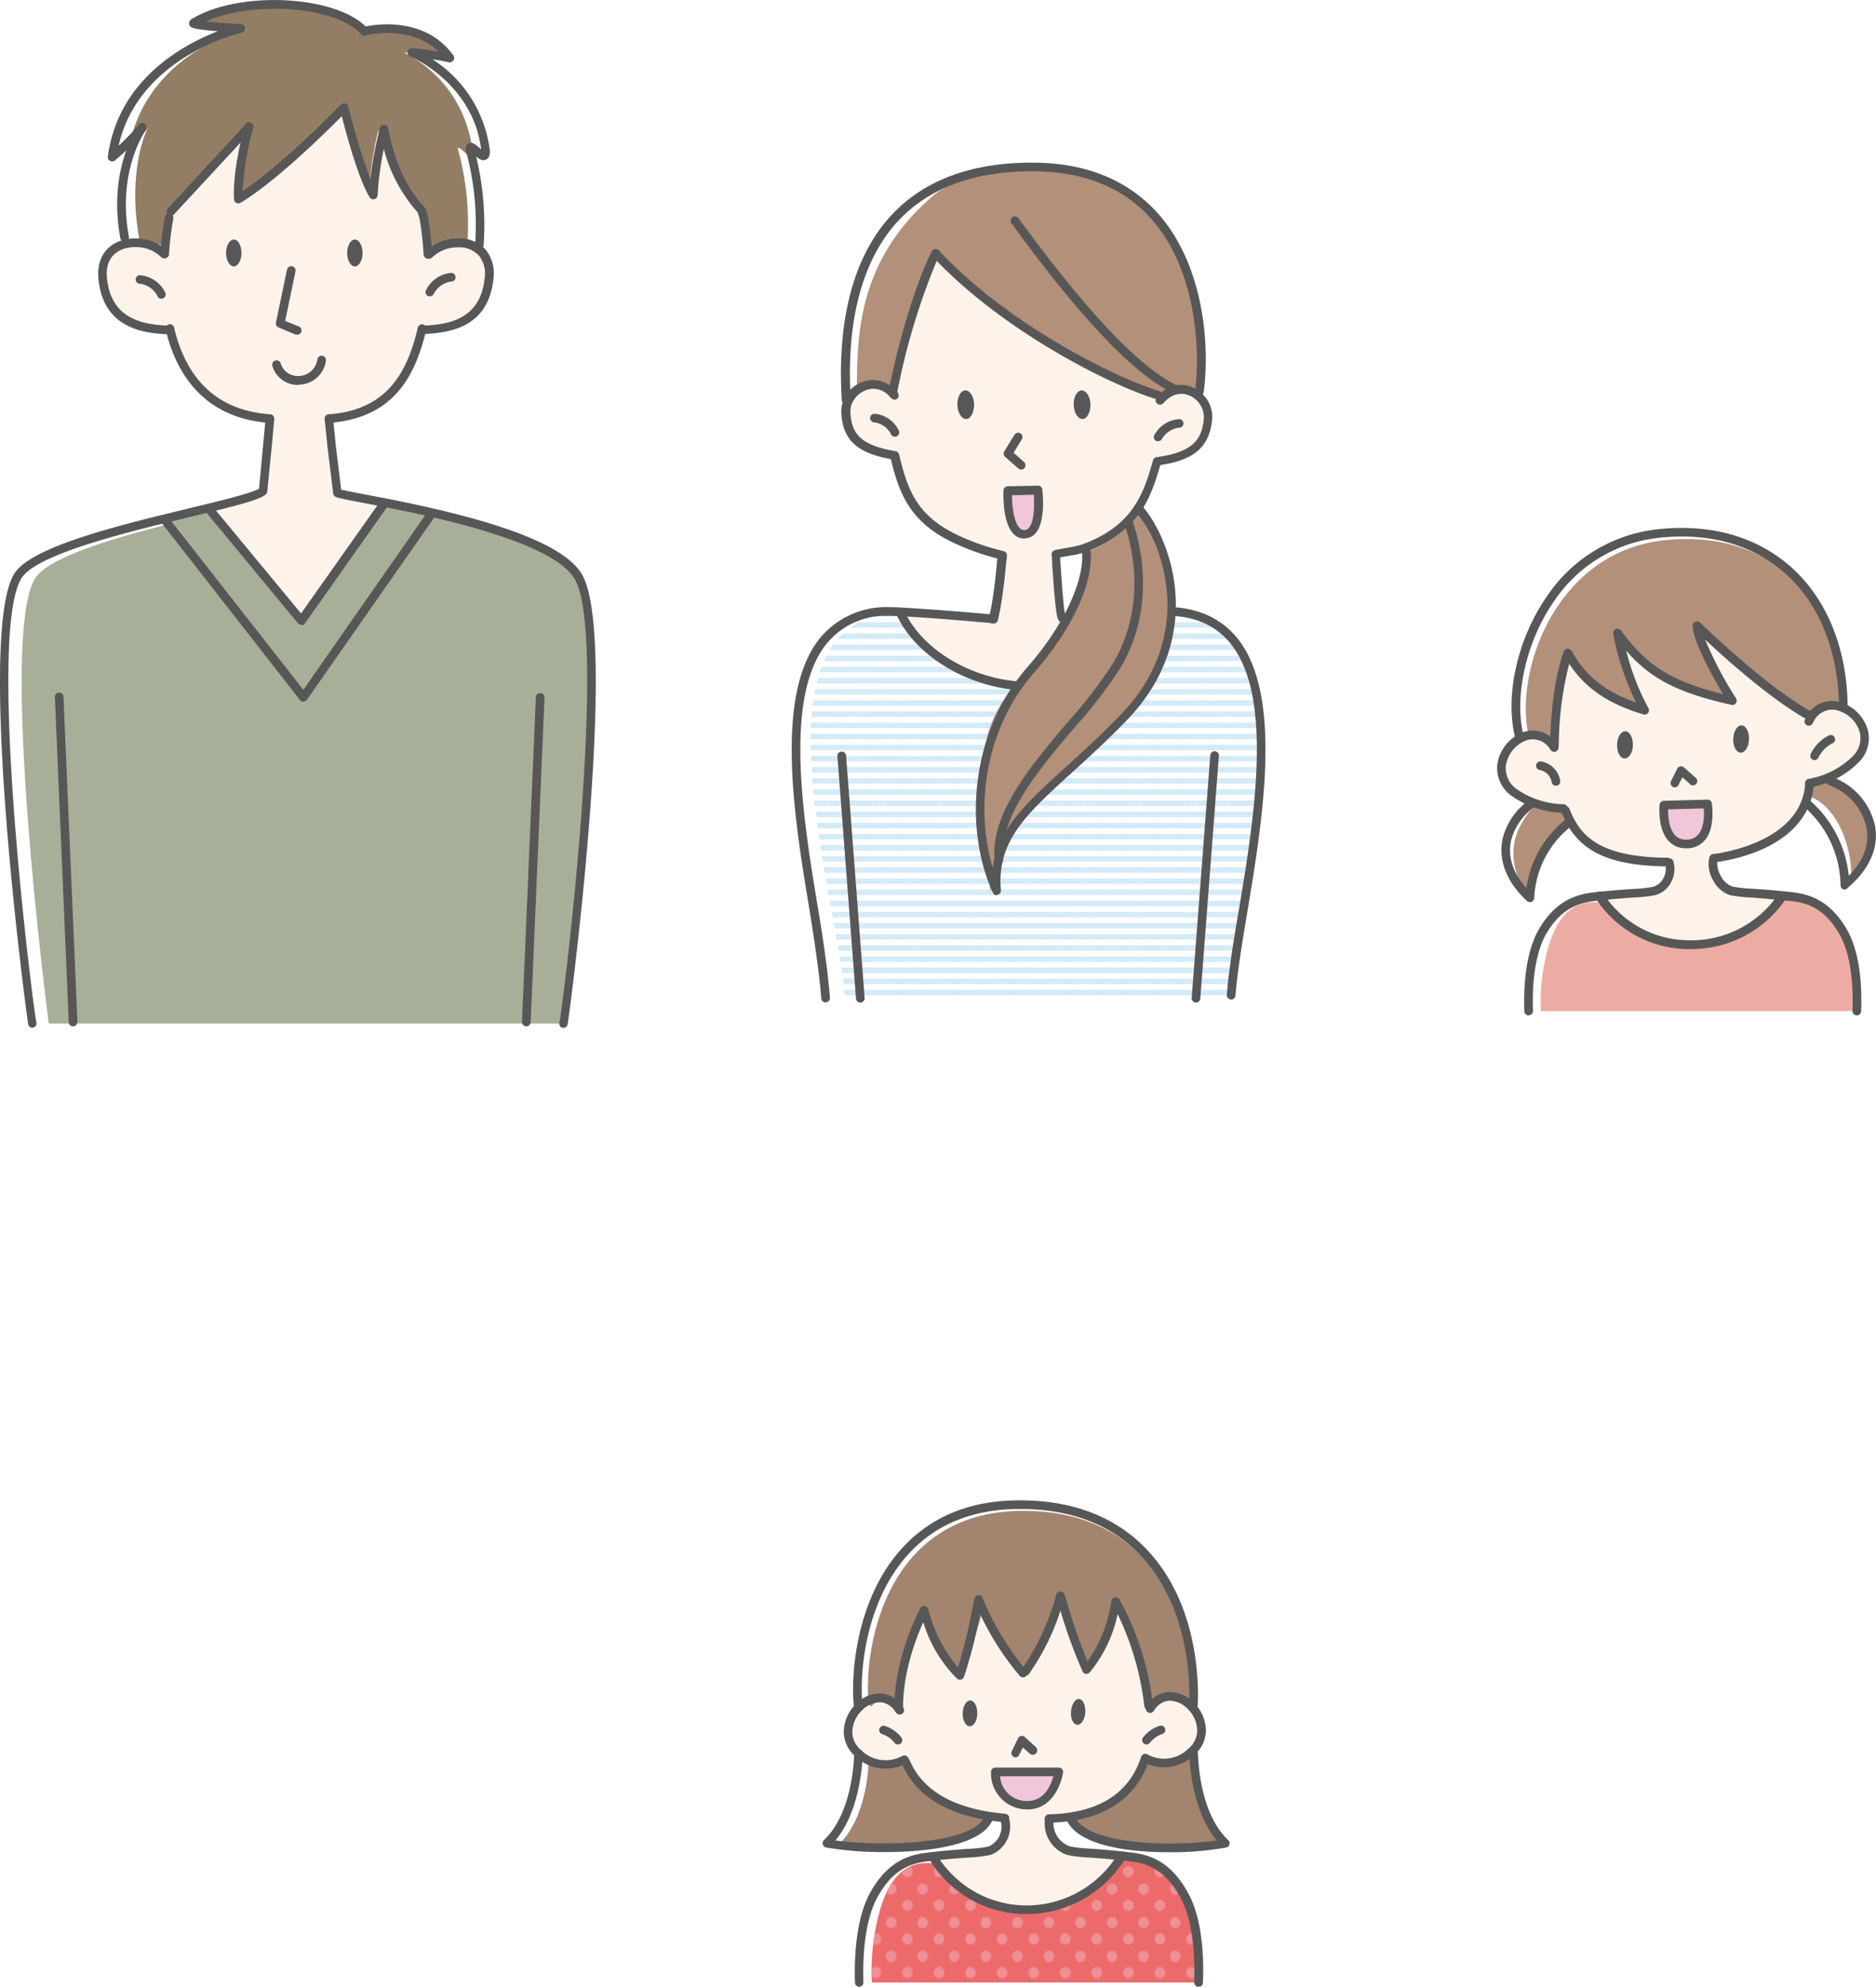 <svg id="儗僀儎乕_1" data-name="儗僀儎乕 1" xmlns="http://www.w3.org/2000/svg" xmlns:xlink="http://www.w3.org/1999/xlink" viewBox="0 0 303.15 321.06"><defs><filter id="luminosity-noclip" x="211.4" y="-8419" width="13.91" height="32766" filterUnits="userSpaceOnUse" color-interpolation-filters="sRGB"><feFlood flood-color="#fff" result="bg"/><feBlend in="SourceGraphic" in2="bg"/></filter><mask id="mask" x="211.4" y="-8419" width="13.91" height="32766" maskUnits="userSpaceOnUse"><g filter="url(#luminosity-noclip)"/></mask><radialGradient id="radial-gradient" cx="591.72" cy="407.91" r="7.3" gradientTransform="matrix(1, 0.03, -0.03, 0.99, -362.17, -85.5)" gradientUnits="userSpaceOnUse"><stop offset="0.01" stop-color="#fff"/><stop offset="0.01" stop-color="#fdfdfd"/><stop offset="0.39" stop-color="#929292"/><stop offset="0.69" stop-color="#434343"/><stop offset="0.9" stop-color="#131313"/><stop offset="1"/></radialGradient><filter id="luminosity-noclip-2" x="209.18" y="-8419" width="17.63" height="32766" filterUnits="userSpaceOnUse" color-interpolation-filters="sRGB"><feFlood flood-color="#fff" result="bg"/><feBlend in="SourceGraphic" in2="bg"/></filter><mask id="mask-2" x="209.18" y="-8419" width="17.63" height="32766" maskUnits="userSpaceOnUse"><g filter="url(#luminosity-noclip-2)"/></mask><radialGradient id="radial-gradient-2" cx="569.19" cy="-6.97" r="9.77" gradientTransform="matrix(1, -0.04, 0.05, 0.98, -350.2, 158.61)" xlink:href="#radial-gradient"/><filter id="luminosity-noclip-3" x="317.22" y="-8419" width="13.91" height="32766" filterUnits="userSpaceOnUse" color-interpolation-filters="sRGB"><feFlood flood-color="#fff" result="bg"/><feBlend in="SourceGraphic" in2="bg"/></filter><mask id="mask-3" x="317.22" y="-8419" width="13.91" height="32766" maskUnits="userSpaceOnUse"><g filter="url(#luminosity-noclip-3)"/></mask><radialGradient id="radial-gradient-3" cx="691.24" cy="250.27" r="7.3" gradientTransform="matrix(1, 0.03, -0.03, 0.99, -360.08, -85.5)" xlink:href="#radial-gradient"/><filter id="luminosity-noclip-4" x="342.93" y="-8419" width="14.09" height="32766" filterUnits="userSpaceOnUse" color-interpolation-filters="sRGB"><feFlood flood-color="#fff" result="bg"/><feBlend in="SourceGraphic" in2="bg"/></filter><mask id="mask-4" x="342.93" y="-8419" width="14.09" height="32766" maskUnits="userSpaceOnUse"><g filter="url(#luminosity-noclip-4)"/></mask><radialGradient id="radial-gradient-4" cx="6073.94" cy="249.27" r="7.3" gradientTransform="matrix(-1, -0.03, -0.03, 0.99, 6428.17, 95.84)" xlink:href="#radial-gradient"/><filter id="luminosity-noclip-5" x="235.61" y="-8419" width="14.09" height="32766" filterUnits="userSpaceOnUse" color-interpolation-filters="sRGB"><feFlood flood-color="#fff" result="bg"/><feBlend in="SourceGraphic" in2="bg"/></filter><mask id="mask-5" x="235.61" y="-8419" width="14.09" height="32766" maskUnits="userSpaceOnUse"><g filter="url(#luminosity-noclip-5)"/></mask><radialGradient id="radial-gradient-5" cx="6174.94" cy="408.21" r="7.3" gradientTransform="matrix(-1, -0.03, -0.03, 0.99, 6426.08, 95.84)" xlink:href="#radial-gradient"/><filter id="luminosity-noclip-6" x="119.16" y="-8419" width="14.42" height="32766" filterUnits="userSpaceOnUse" color-interpolation-filters="sRGB"><feFlood flood-color="#fff" result="bg"/><feBlend in="SourceGraphic" in2="bg"/></filter><mask id="mask-6" x="119.16" y="-8419" width="14.42" height="32766" maskUnits="userSpaceOnUse"><g filter="url(#luminosity-noclip-6)"/></mask><radialGradient id="radial-gradient-6" cx="2101.71" cy="105.74" r="7.87" gradientTransform="matrix(-1, 0, 0, 1, 2228.07, 0)" xlink:href="#radial-gradient"/><filter id="luminosity-noclip-7" x="92.64" y="-8419" width="14.42" height="32766" filterUnits="userSpaceOnUse" color-interpolation-filters="sRGB"><feFlood flood-color="#fff" result="bg"/><feBlend in="SourceGraphic" in2="bg"/></filter><mask id="mask-7" x="92.64" y="-8419" width="14.42" height="32766" maskUnits="userSpaceOnUse"><g filter="url(#luminosity-noclip-7)"/></mask><radialGradient id="radial-gradient-7" cx="99.85" cy="106.05" r="7.87" gradientTransform="matrix(1, 0, 0, 1, 0, 0)" xlink:href="#radial-gradient"/><filter id="luminosity-noclip-8" x="235.24" y="-8419" width="17.22" height="32766" filterUnits="userSpaceOnUse" color-interpolation-filters="sRGB"><feFlood flood-color="#fff" result="bg"/><feBlend in="SourceGraphic" in2="bg"/></filter><mask id="mask-8" x="235.24" y="-8419" width="17.22" height="32766" maskUnits="userSpaceOnUse"><g filter="url(#luminosity-noclip-8)"/></mask><radialGradient id="radial-gradient-8" cx="6367.61" cy="28.45" r="9.77" gradientTransform="matrix(-1, 0.03, 0.03, 0.98, 6606.75, -111.83)" xlink:href="#radial-gradient"/><filter id="luminosity-noclip-9" x="211.4" y="327.19" width="13.91" height="15.21" filterUnits="userSpaceOnUse" color-interpolation-filters="sRGB"><feFlood flood-color="#fff" result="bg"/><feBlend in="SourceGraphic" in2="bg"/></filter><mask id="mask-9" x="146.42" y="277.66" width="13.91" height="15.21" maskUnits="userSpaceOnUse"><g filter="url(#luminosity-noclip-9)"><g transform="translate(-64.98 -49.53)"><g mask="url(#mask)"><path d="M216.29,327.2a9.76,9.76,0,0,0-4,.74c-1.26,4.21-1.42,6.54,1.31,9.4a21.74,21.74,0,0,0,8.25,5.06A8.27,8.27,0,0,0,225.3,336C225.43,331.26,221.4,327.33,216.29,327.2Z" fill="url(#radial-gradient)" style="mix-blend-mode:multiply"/></g></g></g></mask><radialGradient id="radial-gradient-9" cx="591.72" cy="407.91" r="7.3" gradientTransform="matrix(1, 0.03, -0.03, 0.99, -362.17, -85.5)" gradientUnits="userSpaceOnUse"><stop offset="0.01" stop-color="#edadad"/><stop offset="1" stop-color="#edadad"/></radialGradient><filter id="luminosity-noclip-10" x="235.61" y="328.28" width="14.09" height="14.89" filterUnits="userSpaceOnUse" color-interpolation-filters="sRGB"><feFlood flood-color="#fff" result="bg"/><feBlend in="SourceGraphic" in2="bg"/></filter><mask id="mask-10" x="170.63" y="278.76" width="14.09" height="14.89" maskUnits="userSpaceOnUse"><g filter="url(#luminosity-noclip-10)"><g transform="translate(-64.98 -49.53)"><g mask="url(#mask-5)"><path d="M245.08,328.29a10,10,0,0,1,4,.95c1,4.28,1.07,6.61-1.81,9.33a21.92,21.92,0,0,1-8.51,4.61,8.28,8.28,0,0,1-3.12-6.62C235.74,331.86,240,328.15,245.08,328.29Z" fill="url(#radial-gradient-5)" style="mix-blend-mode:multiply"/></g></g></g></mask><radialGradient id="radial-gradient-10" cx="6174.94" cy="408.21" r="7.3" gradientTransform="matrix(-1, -0.03, -0.03, 0.99, 6426.08, 95.84)" xlink:href="#radial-gradient-9"/><pattern id="怴婯僷僞乕儞僗僂僅僢僠_2" data-name="怴婯僷僞乕儞僗僂僅僢僠 2" width="33.33" height="33.33" patternTransform="matrix(-0.15, 0, 0, 0.16, 1.21, 92.32)" patternUnits="userSpaceOnUse" viewBox="0 0 33.33 33.33"><rect width="33.33" height="33.33" fill="none"/><path d="M14.5,8.5A5.67,5.67,0,1,1,8.83,2.83,5.67,5.67,0,0,1,14.5,8.5Z" fill="#ee9095"/><path d="M30.92,24.92a5.67,5.67,0,1,1-5.67-5.67A5.66,5.66,0,0,1,30.92,24.92Z" fill="#ee9095"/></pattern><filter id="luminosity-noclip-11" x="119.16" y="97.26" width="14.42" height="16.97" filterUnits="userSpaceOnUse" color-interpolation-filters="sRGB"><feFlood flood-color="#fff" result="bg"/><feBlend in="SourceGraphic" in2="bg"/></filter><mask id="mask-11" x="54.18" y="47.73" width="14.42" height="16.97" maskUnits="userSpaceOnUse"><g filter="url(#luminosity-noclip-11)"><g transform="translate(-64.98 -49.53)"><g mask="url(#mask-6)"><path d="M128,97.26A8.78,8.78,0,0,1,133.28,99a12.1,12.1,0,0,1,.3,2.71,13.57,13.57,0,0,1-9.16,12.52,8.87,8.87,0,0,1,3.61-17Z" fill="url(#radial-gradient-6)" style="mix-blend-mode:multiply"/></g></g></g></mask><radialGradient id="radial-gradient-11" cx="2101.71" cy="105.74" r="7.87" gradientTransform="matrix(-1, 0, 0, 1, 2228.07, 0)" xlink:href="#radial-gradient-9"/><filter id="luminosity-noclip-12" x="92.64" y="97.56" width="14.42" height="16.97" filterUnits="userSpaceOnUse" color-interpolation-filters="sRGB"><feFlood flood-color="#fff" result="bg"/><feBlend in="SourceGraphic" in2="bg"/></filter><mask id="mask-12" x="27.66" y="48.03" width="14.42" height="16.97" maskUnits="userSpaceOnUse"><g filter="url(#luminosity-noclip-12)"><g transform="translate(-64.98 -49.53)"><g mask="url(#mask-7)"><path d="M98.19,97.56a8.78,8.78,0,0,0-5.25,1.74,12.26,12.26,0,0,0-.3,2.72,13.54,13.54,0,0,0,9.16,12.51,8.87,8.87,0,0,0-3.61-17Z" fill="url(#radial-gradient-7)" style="mix-blend-mode:multiply"/></g></g></g></mask><radialGradient id="radial-gradient-12" cx="99.85" cy="106.05" r="7.87" gradientTransform="matrix(1, 0, 0, 1, 0, 0)" xlink:href="#radial-gradient-9"/><filter id="luminosity-noclip-13" x="235.24" y="115.55" width="17.22" height="21.16" filterUnits="userSpaceOnUse" color-interpolation-filters="sRGB"><feFlood flood-color="#fff" result="bg"/><feBlend in="SourceGraphic" in2="bg"/></filter><mask id="mask-13" x="170.26" y="66.02" width="17.22" height="21.16" maskUnits="userSpaceOnUse"><g filter="url(#luminosity-noclip-13)"><g transform="translate(-64.98 -49.53)"><g mask="url(#mask-8)"><path d="M246,115.55a11.25,11.25,0,0,1,5.72,1.35,15.79,15.79,0,0,1,.77,4.32,16.74,16.74,0,0,1-9.65,15.48A10.83,10.83,0,0,1,246,115.55Z" fill="url(#radial-gradient-8)" style="mix-blend-mode:multiply"/></g></g></g></mask><radialGradient id="radial-gradient-13" cx="6367.61" cy="28.45" r="9.77" gradientTransform="matrix(-1, 0.03, 0.03, 0.98, 6606.75, -111.83)" xlink:href="#radial-gradient-9"/><filter id="luminosity-noclip-14" x="209.18" y="115.94" width="17.63" height="20.85" filterUnits="userSpaceOnUse" color-interpolation-filters="sRGB"><feFlood flood-color="#fff" result="bg"/><feBlend in="SourceGraphic" in2="bg"/></filter><mask id="mask-14" x="144.2" y="66.41" width="17.63" height="20.85" maskUnits="userSpaceOnUse"><g filter="url(#luminosity-noclip-14)"><g transform="translate(-64.98 -49.53)"><g mask="url(#mask-2)"><path d="M215.2,116a11.24,11.24,0,0,0-5.58,1.79,15.76,15.76,0,0,0-.42,4.36,16.8,16.8,0,0,0,10.87,14.69,10.86,10.86,0,0,0,6.73-10.48A11,11,0,0,0,215.2,116Z" fill="url(#radial-gradient-2)" style="mix-blend-mode:multiply"/></g></g></g></mask><radialGradient id="radial-gradient-14" cx="569.19" cy="-6.97" r="9.77" gradientTransform="matrix(1, -0.04, 0.05, 0.98, -350.2, 158.61)" xlink:href="#radial-gradient-9"/><pattern id="怴婯僷僞乕儞僗僂僅僢僠_5" data-name="怴婯僷僞乕儞僗僂僅僢僠 5" width="59.33" height="59.33" patternTransform="matrix(-0.03, 0, 0, 0.03, 295.96, -91.11)" patternUnits="userSpaceOnUse" viewBox="0 0 59.33 59.33"><rect width="59.33" height="59.33" fill="none"/><rect width="59.33" height="29.67" fill="#d3eaf7"/><rect y="29.67" width="59.33" height="29.67" fill="#fff"/></pattern><filter id="luminosity-noclip-15" x="317.22" y="173.53" width="13.91" height="15.21" filterUnits="userSpaceOnUse" color-interpolation-filters="sRGB"><feFlood flood-color="#fff" result="bg"/><feBlend in="SourceGraphic" in2="bg"/></filter><mask id="mask-15" x="252.24" y="124" width="13.91" height="15.21" maskUnits="userSpaceOnUse"><g filter="url(#luminosity-noclip-15)"><g transform="translate(-64.98 -49.53)"><g mask="url(#mask-3)"><path d="M322.11,173.54a9.76,9.76,0,0,0-4,.74c-1.26,4.21-1.42,6.54,1.32,9.4a21.68,21.68,0,0,0,8.24,5.06,8.27,8.27,0,0,0,3.47-6.43C331.25,177.6,327.22,173.67,322.11,173.54Z" fill="url(#radial-gradient-3)" style="mix-blend-mode:multiply"/></g></g></g></mask><radialGradient id="radial-gradient-15" cx="691.24" cy="250.27" r="7.3" gradientTransform="matrix(1, 0.03, -0.03, 0.99, -360.08, -85.5)" xlink:href="#radial-gradient-9"/><filter id="luminosity-noclip-16" x="342.93" y="173.38" width="14.09" height="14.89" filterUnits="userSpaceOnUse" color-interpolation-filters="sRGB"><feFlood flood-color="#fff" result="bg"/><feBlend in="SourceGraphic" in2="bg"/></filter><mask id="mask-16" x="277.95" y="123.85" width="14.09" height="14.89" maskUnits="userSpaceOnUse"><g filter="url(#luminosity-noclip-16)"><g transform="translate(-64.98 -49.53)"><g mask="url(#mask-4)"><path d="M352.4,173.38a9.87,9.87,0,0,1,4,1c1,4.28,1.06,6.61-1.82,9.33a21.85,21.85,0,0,1-8.51,4.61,8.28,8.28,0,0,1-3.12-6.61C343.06,177,347.3,173.24,352.4,173.38Z" fill="url(#radial-gradient-4)" style="mix-blend-mode:multiply"/></g></g></g></mask><radialGradient id="radial-gradient-16" cx="6073.94" cy="249.27" r="7.3" gradientTransform="matrix(-1, -0.03, -0.03, 0.99, 6428.17, 95.84)" xlink:href="#radial-gradient-9"/></defs><path d="M247.57,349.61c2.51.29,5.9,1.08,8.7,6.14,1.73,3.11,2.57,8.06,2.36,14.14h-54.8c-.19-6,.65-11.06,2.36-14.14,2.81-5.06,6.2-5.85,8.7-6.14l.76-.09c5.81,10.09,21.87,12.67,30.29.38l.05-.47Z" transform="translate(-64.98 -49.53)" fill="#fff"/><path d="M210.22,325.68c-.13-7,3.12-14.13,4.09-15.93.84,3.07,2.48,7.38,5.78,10.52a99.12,99.12,0,0,0,3-12.26,39.21,39.21,0,0,0,6.77,11.61l.82,0a39,39,0,0,0,5.61-12.17,99.06,99.06,0,0,0,4.21,11.94c3-3.42,4.19-7.86,4.73-11a45.72,45.72,0,0,1,5.3,16.72l.56.11c1.87-2.36,4.64-1.65,6.36.19s2.48,5.07-.09,7.3a6.27,6.27,0,0,1-7.41,1c-1.59,4.85-5.32,8.42-12.06,9.44a26.55,26.55,0,0,1-3.49.3l.11.07c-.61,2.16,1.24,4.6,3,5.12,1.25.34,3.87.34,8.39.82l-.05.47c-8.42,12.29-24.48,9.71-30.29-.38,5-.57,7.89-.55,9.21-.91a4.16,4.16,0,0,0,2.49-5.05l0-.25c-.88-.08-1.72-.18-2.56-.31-6.15-1-11.19-3.48-13.41-8.63l-.28-.49a6.28,6.28,0,0,1-7.42-1c-2.74-2.38-1.79-5.8.27-7.66C205.8,323.59,208.47,323.15,210.22,325.68Z" transform="translate(-64.98 -49.53)" fill="#fdf3ea"/><g mask="url(#mask-9)"><path d="M216.29,327.2a9.76,9.76,0,0,0-4,.74c-1.26,4.21-1.42,6.54,1.31,9.4a21.74,21.74,0,0,0,8.25,5.06A8.27,8.27,0,0,0,225.3,336C225.43,331.26,221.4,327.33,216.29,327.2Z" transform="translate(-64.98 -49.53)" fill="url(#radial-gradient-9)"/></g><g mask="url(#mask-10)"><path d="M245.08,328.29a10,10,0,0,1,4,.95c1,4.28,1.07,6.61-1.81,9.33a21.92,21.92,0,0,1-8.51,4.61,8.28,8.28,0,0,1-3.12-6.62C235.74,331.86,240,328.15,245.08,328.29Z" transform="translate(-64.98 -49.53)" fill="url(#radial-gradient-10)"/></g><path d="M222.9,326.44c0,1.16-.59,2.08-1.24,2.06s-1.15-1-1.12-2.12.59-2.08,1.24-2.06S222.93,325.29,222.9,326.44Z" transform="translate(-64.98 -49.53)" fill="#585757" fill-rule="evenodd"/><path d="M240.36,326.25c-.08,1.15-.66,2.05-1.31,2s-1.11-1-1-2.16.66-2.05,1.3-2S240.43,325.1,240.36,326.25Z" transform="translate(-64.98 -49.53)" fill="#585757" fill-rule="evenodd"/><path d="M229.12,333.52a.67.67,0,0,1-.31-.07.71.71,0,0,1-.32-.94l1-2.07a.69.69,0,0,1,.5-.38.73.73,0,0,1,.6.17l1.8,1.64a.71.71,0,0,1,0,1,.72.72,0,0,1-1,.05l-1.12-1-.62,1.24A.7.7,0,0,1,229.12,333.52Z" transform="translate(-64.98 -49.53)" fill="#585757"/><path d="M204.39,369.89H258c.29-5.8-.09-11.11-1.46-13.84-3.08-6.15-10.77-6.14-10.77-6.14s-5.39,5.94-12.51,8.32-14-3.57-17.7-7.53c-1,.2-6.7-2-9.62,6.74a34.28,34.28,0,0,0-1.57,12.45" transform="translate(-64.98 -49.53)" fill="#fff"/><path d="M256.6,356.05c-3-6.15-10.47-6.14-10.47-6.14s-5.24,5.94-12.16,8.32-13.65-3.57-17.21-7.53c-.93.2-6.51-2-9.35,6.74a35.35,35.35,0,0,0-1.53,12.45H258C258.3,364.09,257.93,358.78,256.6,356.05Z" transform="translate(-64.98 -49.53)" fill="#ec6b6a"/><path d="M256.6,356.05c-3-6.15-10.47-6.14-10.47-6.14s-5.24,5.94-12.16,8.32-13.65-3.57-17.21-7.53c-.93.2-6.51-2-9.35,6.74a35.35,35.35,0,0,0-1.53,12.45H258C258.3,364.09,257.93,358.78,256.6,356.05Z" transform="translate(-64.98 -49.53)" fill="url(#怴婯僷僞乕儞僗僂僅僢僠_2)"/><path d="M257.85,332.88c.13,4.3,1.3,10.91,5.12,14.51-5.87,1.2-22.68,1.59-25-4.12l0-.15c6.74-1,10.47-4.59,12.06-9.44a6.27,6.27,0,0,0,7.41-1Z" transform="translate(-64.98 -49.53)" fill="#a2846f"/><path d="M224.83,343l0,.27c-2.33,5.71-20.32,5.32-26.18,4.12,3.81-3.6,5-10.21,5.11-14.51a6.28,6.28,0,0,0,7.42,1l.28.49C213.64,339.52,218.68,342,224.83,343Z" transform="translate(-64.98 -49.53)" fill="#fff"/><path d="M224.83,343.34l0,.25c-2.16,5.34-18.78,5-24.19,3.85,3.51-3.36,4.6-9.54,4.72-13.56,3.51,3.09,6.09.13,6.09.13l1,1.26C214.49,340.09,219.15,342.42,224.83,343.34Z" transform="translate(-64.98 -49.53)" fill="#a2846f"/><path d="M229.72,292.68c23.2,0,28.66,19.8,28.07,32.4l-.3.3c-1.72-1.84-4.49-2.55-6.36-.19l-.56-.11a45.72,45.72,0,0,0-5.3-16.72c-.54,3.13-1.75,7.57-4.73,11a99.06,99.06,0,0,1-4.21-11.94,39,39,0,0,1-5.61,12.17l-.82,0A39.21,39.21,0,0,1,223.13,308a99.12,99.12,0,0,1-3,12.26c-3.3-3.14-4.94-7.45-5.78-10.52-1,1.8-4.22,8.92-4.09,15.93-1.75-2.53-4.42-2.09-6.23-.46l-.41-.34C202.8,315.48,206.51,292.68,229.72,292.68Z" transform="translate(-64.98 -49.53)" fill="#fff"/><path d="M230.34,293.68c22.27,0,27.51,19.2,27,31.42l-.29.29c-1.65-1.78-4.31-2.47-6.12-.18l-.53-.11a44.34,44.34,0,0,0-5.09-16.21c-.51,3-1.68,7.34-4.54,10.65a96,96,0,0,1-4-11.57,41.81,41.81,0,0,1-5.89,11.54l-1,.5c-3.58-4.09-5.1-9.52-5.79-11.46-.49,2.2-2,6.88-3.71,12a23.71,23.71,0,0,1-5.88-10.37c-.93,1.74-4.36,8.95-4.25,15.75-1.68-2.46-2.79-2.23-4.53-.65l-.39-.33C204.5,315.79,208.06,293.68,230.34,293.68Z" transform="translate(-64.98 -49.53)" fill="#a2846f"/><path d="M210.22,326.38a.7.7,0,0,1-.71-.69c-.14-8.16,4.15-16.19,4.19-16.27a.7.7,0,0,1,1.29.15,22.63,22.63,0,0,0,4.8,9.39,83.37,83.37,0,0,0,2.27-9.25c.14-.72.27-1.35.38-1.85a.69.69,0,0,1,.64-.54.66.66,0,0,1,.7.46,43.24,43.24,0,0,0,6.58,11.1,38.49,38.49,0,0,0,5.3-11.64.7.7,0,0,1,1.34-.05c.16.49.35,1.11.56,1.82a83.43,83.43,0,0,0,3.16,9,22.42,22.42,0,0,0,3.86-9.78.7.7,0,0,1,.55-.56.68.68,0,0,1,.72.29A45.86,45.86,0,0,1,251.27,325a.7.7,0,1,1-1.39.11,46.49,46.49,0,0,0-4.3-14.75,21.54,21.54,0,0,1-4.51,9.42.71.71,0,0,1-.63.24.7.7,0,0,1-.53-.41,81.24,81.24,0,0,1-3.57-9.81A38,38,0,0,1,231.28,320a1.06,1.06,0,0,1-.15.15l-.42.3a.7.7,0,0,1-.94-.1,44.94,44.94,0,0,1-6.41-10,80.94,80.94,0,0,1-2.6,10.15.71.71,0,0,1-.5.45.68.68,0,0,1-.65-.17,21.88,21.88,0,0,1-5.44-9.1c-1.2,2.67-3.35,8.3-3.25,14a.7.7,0,0,1-.69.71Z" transform="translate(-64.98 -49.53)" fill="#585757"/><path d="M227.39,344c-1-.08-1.84-.19-2.66-.32-7.09-1.12-11.76-4.12-13.89-8.89a7,7,0,0,1-7.58-1.39,5.27,5.27,0,0,1-1.93-4,6.44,6.44,0,0,1,2.2-4.72,5.29,5.29,0,0,1,4.07-1.48,4.51,4.51,0,0,1,3.19,2.06,1.85,1.85,0,0,1,.18.26.72.72,0,0,1-.28,1,.71.71,0,0,1-.95-.28l-.06-.09a3.22,3.22,0,0,0-2.24-1.52,3.94,3.94,0,0,0-3,1.13,5.06,5.06,0,0,0-1.73,3.67,3.84,3.84,0,0,0,1.45,2.94,5.59,5.59,0,0,0,6.58.94.73.73,0,0,1,.54-.09.71.71,0,0,1,.44.33l.28.49c1.93,4.47,6.27,7.23,12.92,8.29.79.12,1.61.22,2.51.3a.71.71,0,0,1,.64.73A.7.7,0,0,1,227.39,344Z" transform="translate(-64.98 -49.53)" fill="#585757"/><path d="M203.83,370.59a.69.69,0,0,1-.69-.67c-.2-6.16.67-11.31,2.44-14.51,2.84-5.11,6.26-6.15,9.23-6.49l.76-.09c2.37-.27,4.23-.41,5.72-.52a22.67,22.67,0,0,0,3.39-.37,3.48,3.48,0,0,0,2-4.19.7.7,0,0,1,.48-.86.71.71,0,0,1,.87.48,4.9,4.9,0,0,1-3,5.92,23.26,23.26,0,0,1-3.67.42c-1.48.11-3.32.24-5.66.51l-.76.09c-2.75.32-5.64,1.24-8.16,5.78-1.66,3-2.46,7.87-2.28,13.78a.69.69,0,0,1-.67.72Z" transform="translate(-64.98 -49.53)" fill="#585757"/><path d="M258.63,370.59h0a.69.69,0,0,1-.67-.72c.21-5.88-.6-10.77-2.27-13.77-2.51-4.55-5.41-5.47-8.17-5.79l-1.56-.18c-2-.21-3.58-.33-4.86-.42a22.78,22.78,0,0,1-3.65-.42,5.36,5.36,0,0,1-3.63-5.61.73.73,0,0,1,0-.44.71.71,0,0,1,.66-.52,25.36,25.36,0,0,0,3.4-.29c6-.9,9.85-3.92,11.5-9a.71.71,0,0,1,.43-.45.73.73,0,0,1,.61.07,5.55,5.55,0,0,0,6.58-.93,3.9,3.9,0,0,0,1.44-2.79,4.93,4.93,0,0,0-1.41-3.51,4.24,4.24,0,0,0-3.08-1.46,3,3,0,0,0-2.23,1.23,4.5,4.5,0,0,0-.3.42.7.7,0,1,1-1.19-.74c.13-.2.26-.38.4-.56a4.35,4.35,0,0,1,3.26-1.75,5.51,5.51,0,0,1,4.17,1.9,6.31,6.31,0,0,1,1.78,4.54,5.27,5.27,0,0,1-1.93,3.77,7,7,0,0,1-7.46,1.44c-2,5.14-6.12,8.22-12.36,9.17a27.78,27.78,0,0,1-2.89.28,4,4,0,0,0,2.65,3.84,22.31,22.31,0,0,0,3.37.37c1.3.1,2.91.22,4.9.43l1.59.18c3,.34,6.4,1.38,9.23,6.5,1.82,3.26,2.66,8.28,2.43,14.5A.69.69,0,0,1,258.63,370.59Z" transform="translate(-64.98 -49.53)" fill="#585757"/><path d="M231,358.84h-.74a18.37,18.37,0,0,1-15.14-8.91.66.66,0,0,1-.14-.41.71.71,0,0,1,.7-.7.69.69,0,0,1,.48.19.62.62,0,0,1,.14.18,17,17,0,0,0,14,8.25,17.31,17.31,0,0,0,15.09-7.92.7.7,0,1,1,1.15.79A18.73,18.73,0,0,1,231,358.84Z" transform="translate(-64.98 -49.53)" fill="#585757"/><path d="M257.8,325.78h0a.71.71,0,0,1-.67-.73c.17-3.56.09-15.84-7.9-24.2-4.73-5-11.28-7.47-19.47-7.47-7.48,0-13.5,2.42-17.9,7.2-6.91,7.51-8,18.77-7.54,24.25a.7.7,0,1,1-1.39.11c-.48-5.7.66-17.44,7.9-25.31,4.67-5.07,11-7.65,18.93-7.65,8.59,0,15.48,2.66,20.48,7.9,8.37,8.76,8.46,21.53,8.29,25.23A.69.69,0,0,1,257.8,325.78Z" transform="translate(-64.98 -49.53)" fill="#585757"/><path d="M208,348.82a54.16,54.16,0,0,1-9.53-.74.7.7,0,0,1-.34-1.2c4.25-4,4.82-11.75,4.89-14a.71.71,0,0,1,.7-.68h0a.7.7,0,0,1,.67.73c-.07,2.24-.61,9.48-4.41,14,7.09,1.05,22.23.73,24.14-3.92a.7.7,0,1,1,1.29.53C223.75,347.67,215.26,348.82,208,348.82Z" transform="translate(-64.98 -49.53)" fill="#585757"/><path d="M253.86,348.85c-7,0-14.87-1.21-16.55-5.31a.7.7,0,1,1,1.29-.53c1.92,4.67,16,5,23,3.92-3.82-4.54-4.35-11.79-4.42-14a.71.71,0,0,1,.68-.72h0a.7.7,0,0,1,.7.68c.07,2.27.63,10,4.9,14a.7.7,0,0,1,.19.7.69.69,0,0,1-.53.5A50.55,50.55,0,0,1,253.86,348.85Z" transform="translate(-64.98 -49.53)" fill="#585757"/><path d="M250.26,331.43a.71.71,0,0,1-.44-.15.7.7,0,0,1-.11-1,5.47,5.47,0,0,1,2.74-1.88.7.7,0,0,1,.82.55.69.69,0,0,1-.54.82,4.14,4.14,0,0,0-1.92,1.38A.72.72,0,0,1,250.26,331.43Z" transform="translate(-64.98 -49.53)" fill="#585757"/><path d="M210.08,331.43a.72.72,0,0,1-.55-.26,4.09,4.09,0,0,0-1.92-1.38.69.69,0,0,1-.54-.82.7.7,0,0,1,.82-.55,5.38,5.38,0,0,1,2.74,1.88.69.69,0,0,1-.12,1A.68.68,0,0,1,210.08,331.43Z" transform="translate(-64.98 -49.53)" fill="#585757"/><path d="M225.82,335.87h10.25s-.79,5.5-5.19,5.36S225.82,337.14,225.82,335.87Z" transform="translate(-64.98 -49.53)" fill="#f1c5da"/><path d="M231.05,341.93h-.19a5.83,5.83,0,0,1-5.74-6.06.7.7,0,0,1,.7-.7h10.25a.73.73,0,0,1,.53.24.71.71,0,0,1,.16.56C236.46,338,234.89,341.93,231.05,341.93Zm-4.47-5.36a4.3,4.3,0,0,0,4.33,4h.14c2.7,0,3.77-2.6,4.15-4Z" transform="translate(-64.98 -49.53)" fill="#585757"/><path d="M105.2,70,92.58,83.7l-.28,1c0,.2-.09.44-.13.71a49.76,49.76,0,0,0-.59,5.19h-.07A6.53,6.53,0,0,0,87,88.76a6.78,6.78,0,0,0-1.69.16l-.19-1c-2-10.58,2.38-17.07,2.84-17.75l-.4.44a42.53,42.53,0,0,1-4.44,4.3c2.23-16.72,20.79-20.8,20.79-20.8s-8.35-.45-7.61-.89c7.24-4.46,22.94-3.78,27.56,1.35,0,0,8.93-2.46,13.84,4.32a51.69,51.69,0,0,0-6.15-.9s10.72,4.41,11.93,16c.14,2.28-2.54-1.57-2.54-.42a42.19,42.19,0,0,1,1.67,15l-3.14.29h-.65a6.5,6.5,0,0,0-4.48,1.84h-.2a49.84,49.84,0,0,0-.67-5.9s0,0,0-.06l-.34-1.13c-5-5.07-6.08-13.15-6.08-13.15A58.43,58.43,0,0,0,125.29,81c-2.24-3.74-4.72-14.12-4.72-14.12s-10.15,10.56-17.09,14.82C103.24,77.08,105.09,70.43,105.2,70Z" transform="translate(-64.98 -49.53)" fill="#fff"/><path d="M105.33,69.94l-11,13.76-.26,1c0,.2-.08.44-.12.71-.19,1.25-.42,3.05-.54,5.19h-.07a6.09,6.09,0,0,0-5.73-1.65l-.17-1c-1.81-10.58,1-17.07,1.47-17.75-.07.07-.19.22-.38.44a26.11,26.11,0,0,0-2.94,4.3c2.05-16.72,19.19-20.8,19.19-20.8s-7.71-.45-7-.89c6.69-4.46,21.18-3.78,25.45,1.35,0,0,9-2.82,13.48,4a28.68,28.68,0,0,0-6.38-.54,20.23,20.23,0,0,1,11,16c.13,2.28-2.35-1.57-2.35-.42a45.43,45.43,0,0,1,1.54,15l-2.9.29H137a5.76,5.76,0,0,0-4.14,1.84h-.18a56.85,56.85,0,0,0-.63-5.9s0,0,0-.06l-.32-1.13c-4.59-5.07-5.61-13.15-5.61-13.15A62.45,62.45,0,0,0,124.54,81c-2.06-3.74-4.35-14.12-4.35-14.12s-10.35,10.61-16.75,14.87C103.21,77.13,104.37,69.69,105.33,69.94Z" transform="translate(-64.98 -49.53)" fill="#937e65"/><path d="M91.58,90.57a49.76,49.76,0,0,1,.59-5.19c0-.27.09-.51.13-.71l.28-1L105.2,70c-.11.39-2,7-1.72,11.7,6.94-4.26,17.09-14.82,17.09-14.82S123.05,77.3,125.29,81A58.43,58.43,0,0,1,127,70.39s1.11,8.08,6.08,13.15l.34,1.13s0,0,0,.06a49.84,49.84,0,0,1,.67,5.9h.2a6.5,6.5,0,0,1,4.48-1.84h.65c2.58.2,4.9,2,4.5,5.78-.68,6.6-5.43,8-10.18,8.25l-.59-.14c-1.74,7.17-5,13.78-15,14.48l.46,4.48.91,7.52c.2.19,3.18.71,7.44,1.54l-.08.41-13.2,18.69L99,132l-.1-.43c4.56-1.11,8-2,8.66-2.72l.68-6.79.44-4.91c-9.77-.67-14.17-6.91-16-13.84l-.9-.5c-4.75-.23-9.52-1.65-10.2-8.25-.33-3.38,1.49-5.14,3.76-5.66A6.78,6.78,0,0,1,87,88.76a6.53,6.53,0,0,1,4.52,1.81Z" transform="translate(-64.98 -49.53)" fill="#fdf3ea"/><g mask="url(#mask-11)"><path d="M128,97.26A8.78,8.78,0,0,1,133.28,99a12.1,12.1,0,0,1,.3,2.71,13.57,13.57,0,0,1-9.16,12.52,8.87,8.87,0,0,1,3.61-17Z" transform="translate(-64.98 -49.53)" fill="url(#radial-gradient-11)"/></g><g mask="url(#mask-12)"><path d="M98.19,97.56a8.78,8.78,0,0,0-5.25,1.74,12.26,12.26,0,0,0-.3,2.72,13.54,13.54,0,0,0,9.16,12.51,8.87,8.87,0,0,0-3.61-17Z" transform="translate(-64.98 -49.53)" fill="url(#radial-gradient-12)"/></g><path d="M91.05,97.79a.68.68,0,0,1-.66-.48,3.74,3.74,0,0,0-2.74-1.92.7.7,0,0,1-.75-.65.7.7,0,0,1,.66-.74,5,5,0,0,1,4.16,2.88.7.7,0,0,1-.45.88A.83.83,0,0,1,91.05,97.79Z" transform="translate(-64.98 -49.53)" fill="#585757"/><path d="M134.44,97.4a.76.76,0,0,1-.21,0,.7.7,0,0,1-.45-.88,5,5,0,0,1,4.16-2.89.7.7,0,0,1-.09,1.4,3.78,3.78,0,0,0-2.74,1.92A.71.71,0,0,1,134.44,97.4Z" transform="translate(-64.98 -49.53)" fill="#585757"/><path d="M123.57,90.41c0,1.2-.56,2.17-1.25,2.17s-1.24-1-1.24-2.17.55-2.17,1.24-2.17S123.57,89.21,123.57,90.41Z" transform="translate(-64.98 -49.53)" fill="#585757" fill-rule="evenodd"/><path d="M104,90.41c0,1.2-.56,2.17-1.24,2.17s-1.25-1-1.25-2.17.55-2.17,1.25-2.17S104,89.21,104,90.41Z" transform="translate(-64.98 -49.53)" fill="#585757" fill-rule="evenodd"/><path d="M134.6,132.32l-.13.55L114,162.22,91.77,133.75H90c3.12-.78,6.16-1.5,8.82-2.15l.1.43,14.72,17.79,13.2-18.69.08-.41C129.22,131.15,131.84,131.69,134.6,132.32Z" transform="translate(-64.98 -49.53)" fill="#fff"/><path d="M134.84,132.59l-.13.52-20.86,29.31L92.41,134H90.73c3-.75,6-1.43,8.51-2.06l.1.42,14.2,18.21,13.83-19.12.08-.4C129.64,131.47,132.17,132,134.84,132.59Z" transform="translate(-64.98 -49.53)" fill="#a8af98"/><path d="M134.47,132.87l.13-.55c9.68,2.23,20.93,5.62,23.8,10.3,5.95,9.72-2,71.43-2.34,72.3H70.22c-.29-.87-8.28-62.58-2.34-72.3C70,139.16,80.4,136.15,90,133.74h1.74L114,162.22Z" transform="translate(-64.98 -49.53)" fill="#fff"/><path d="M134.44,132.21l1.45.29c9.36,2.2,19.46,5.94,22.24,10.57,5.76,9.61-2,69.82-2.27,71.85h-83c-.28-2-8-62.24-2.26-71.85,2.06-3.43,12.1-6.4,21.41-8.79l1.69,0,19.87,27Z" transform="translate(-64.98 -49.53)" fill="#a8af98"/><path d="M114,162.92a.69.69,0,0,1-.55-.27L91.22,134.18a.7.7,0,1,1,1.1-.86L114,161l19.94-28.57a.7.7,0,0,1,1.15.81l-20.49,29.34a.68.68,0,0,1-.55.29Z" transform="translate(-64.98 -49.53)" fill="#585757"/><path d="M113.67,150.51a.69.69,0,0,1-.54-.25L98.42,132.47a.7.7,0,1,1,1.07-.9l14.14,17.09,12.67-17.94a.68.68,0,0,1,1-.17.69.69,0,0,1,.17,1l-13.2,18.7a.65.65,0,0,1-.54.29Z" transform="translate(-64.98 -49.53)" fill="#585757"/><path d="M91.74,103.53h0c-4.29-.21-10.08-1.36-10.85-8.87-.34-3.34,1.27-5.74,4.3-6.42A6.84,6.84,0,0,1,87,88.06a7.26,7.26,0,0,1,5,2,.7.7,0,0,1,0,1,.71.71,0,0,1-1,0,5.81,5.81,0,0,0-4-1.6,6.06,6.06,0,0,0-1.51.14c-1.36.31-3.58,1.36-3.22,4.91.66,6.37,5.44,7.42,9.53,7.62a.7.7,0,0,1,.66.74A.69.69,0,0,1,91.74,103.53Z" transform="translate(-64.98 -49.53)" fill="#585757"/><path d="M133.78,103.53a.7.7,0,0,1,0-1.4c4.08-.2,8.86-1.25,9.51-7.62a4.65,4.65,0,0,0-.86-3.6,4.26,4.26,0,0,0-3-1.41h-.59a5.79,5.79,0,0,0-4,1.62.7.7,0,0,1-1,0,.69.69,0,0,1,0-1,7.16,7.16,0,0,1,5-2.06c.25,0,.47,0,.69,0a5.63,5.63,0,0,1,4,1.9,6.16,6.16,0,0,1,1.18,4.65c-.78,7.51-6.56,8.66-10.84,8.87Z" transform="translate(-64.98 -49.53)" fill="#585757"/><path d="M91.58,91.28h0a.7.7,0,0,1-.68-.7,51.06,51.06,0,0,1,.6-5.32l.13-.71A.7.7,0,0,1,93,84.8l-.13.7a49.09,49.09,0,0,0-.58,5.11A.71.71,0,0,1,91.58,91.28Z" transform="translate(-64.98 -49.53)" fill="#585757"/><path d="M134.13,91.33a.72.72,0,0,1-.7-.66,47.58,47.58,0,0,0-.66-5.81h0l-.29-1A24.62,24.62,0,0,1,127,73.59a50.58,50.58,0,0,0-1,7.48.7.7,0,0,1-1.3.33c-1.83-3.05-3.76-10.21-4.49-13.1-2.64,2.67-10.53,10.46-16.35,14a.71.71,0,0,1-1.07-.56c-.24-4.53,1.41-10.73,1.75-11.92a.5.5,0,0,1,0-.13.71.71,0,0,1,.64-.41.7.7,0,0,1,.7.7.56.56,0,0,1,0,.25,49.66,49.66,0,0,0-1.7,10.2c6.73-4.52,15.81-13.94,15.91-14a.7.7,0,0,1,1.18.32,100.5,100.5,0,0,0,3.55,11.66,64,64,0,0,1,1.54-8.2.71.71,0,0,1,.72-.52.69.69,0,0,1,.65.6c0,.08,1.15,7.92,5.89,12.76a.66.66,0,0,1,.17.29l.34,1.13s0,0,0,.06,0,0,0,.07h0a48,48,0,0,1,.69,6,.7.7,0,0,1-.66.74Z" transform="translate(-64.98 -49.53)" fill="#585757"/><path d="M92.58,84.4a.74.74,0,0,1-.48-.18.7.7,0,0,1,0-1l12.62-13.67a.7.7,0,0,1,1,1L93.09,84.18A.67.67,0,0,1,92.58,84.4Z" transform="translate(-64.98 -49.53)" fill="#585757"/><path d="M142.46,89.8h-.06a.7.7,0,0,1-.64-.75,45.86,45.86,0,0,0-1.4-14.85,2.92,2.92,0,0,1-.13-.66.89.89,0,0,1,.48-.85c.57-.26,1.06.16,1.69.69l.33.28c-1.32-10.72-11.36-15-11.46-15a.7.7,0,0,1-.42-.81.72.72,0,0,1,.74-.54c.09,0,1.92.15,4.25.54-4.71-4.47-11.73-2.6-11.8-2.58a.7.7,0,0,1-.71-.21c-4.09-4.54-17.54-5.46-25.08-2.06,1.46.16,3.66.32,5.69.43a.7.7,0,0,1,.11,1.38c-.17,0-16.65,3.85-19.9,18.27A38.07,38.07,0,0,0,87,70.15l.19-.21.24-.27a.7.7,0,0,1,1,1l-.18.2-.19.22a41.17,41.17,0,0,1-4.52,4.37.7.7,0,0,1-1.13-.64c1.65-12.39,12.12-18.06,17.76-20.24-4.42-.34-4.5-.66-4.62-1.12a.82.82,0,0,1,.37-.83c7.51-4.63,23-3.92,28.15,1.18,1.88-.39,9.66-1.56,14.18,4.68a.71.71,0,0,1,0,.79.72.72,0,0,1-.74.31c-.92-.2-1.83-.36-2.65-.48a20.47,20.47,0,0,1,9.28,14.77c0,.3.06,1.1-.57,1.41s-1.1,0-1.65-.46a46.79,46.79,0,0,1,1.21,14.33A.71.71,0,0,1,142.46,89.8Z" transform="translate(-64.98 -49.53)" fill="#585757"/><path d="M85.11,88.62a.69.69,0,0,1-.68-.58c-1.9-10.26,2-16.88,2.91-18.22a.25.25,0,0,1,0-.07.71.71,0,0,1,.6-.34.7.7,0,0,1,.7.7.78.78,0,0,1-.1.36l0,.09c-.75,1.11-4.3,7-2.89,16.28a.09.09,0,0,1,0,0l.15.91a.7.7,0,0,1-.56.81Z" transform="translate(-64.98 -49.53)" fill="#585757"/><path d="M156.06,215.62a.85.85,0,0,1-.23,0,.71.71,0,0,1-.45-.86c.59-2.53,8-62.59,2.42-71.75-2.18-3.56-10-6.91-23.36-10-2.33-.54-4.83-1.07-7.62-1.61l-2.94-.57c-4.22-.8-4.59-.89-4.87-1.17a.65.65,0,0,1-.19-.41l-.92-7.51-.46-4.49a.73.73,0,0,1,.16-.53.72.72,0,0,1,.49-.24c9.9-.69,12.84-7.44,14.41-14a.7.7,0,0,1,1.37.33c-1.66,6.84-4.74,13.93-15,15l.38,3.77.86,7.07c.68.18,2.29.48,4,.81l2.94.56c2.81.55,5.32,1.08,7.68,1.62,13.89,3.19,21.82,6.67,24.23,10.61,6.19,10.1-2.1,72.41-2.27,72.9A.7.7,0,0,1,156.06,215.62Z" transform="translate(-64.98 -49.53)" fill="#585757"/><path d="M70.21,215.61a.67.67,0,0,1-.65-.46c-.17-.5-8.5-62.71-2.28-72.9,2.27-3.69,12.69-6.71,22.58-9.19l5.41-1.32,3.41-.83c2.16-.53,7-1.71,8.16-2.4l1-10.7c-8.16-.81-13.66-5.74-15.91-14.3l-.16-.66a.7.7,0,1,1,1.35-.36l.16.67c2.19,8.28,7.35,12.76,15.37,13.32a.68.68,0,0,1,.48.24.74.74,0,0,1,.17.52l-.45,4.9-.68,6.8a.66.66,0,0,1-.2.43c-.71.71-2.89,1.41-9,2.9l-3.41.83-5.4,1.32c-9.06,2.27-19.71,5.29-21.72,8.57-5.7,9.31,1.88,69.48,2.42,71.75a.71.71,0,0,1-.49.84A.69.69,0,0,1,70.21,215.61Z" transform="translate(-64.98 -49.53)" fill="#585757"/><path d="M113,103.6a.65.65,0,0,1-.27,0L110,102.44a.69.69,0,0,1-.43-.79l1.79-8.55a.71.71,0,0,1,.83-.54.7.7,0,0,1,.54.83l-1.67,8,2.22.89a.7.7,0,0,1,.38.91A.68.68,0,0,1,113,103.6Z" transform="translate(-64.98 -49.53)" fill="#585757"/><path d="M113.2,111.73a4.26,4.26,0,0,1-4.21-3.08.7.7,0,1,1,1.36-.36,2.87,2.87,0,0,0,2.92,2,3.1,3.1,0,0,0,3-2.72.7.7,0,1,1,1.37.29,4.47,4.47,0,0,1-4.33,3.83Z" transform="translate(-64.98 -49.53)" fill="#585757"/><path d="M76.79,215.38a.69.69,0,0,1-.7-.67l-2.24-52.45a.7.7,0,1,1,1.39-.06l2.25,52.45a.71.71,0,0,1-.67.73Z" transform="translate(-64.98 -49.53)" fill="#585757"/><path d="M150,215.38h0a.7.7,0,0,1-.67-.73l2.24-52.45a.7.7,0,1,1,1.4.06l-2.24,52.45A.7.7,0,0,1,150,215.38Z" transform="translate(-64.98 -49.53)" fill="#585757"/><path d="M231.49,76.53a29.2,29.2,0,0,0-16.41,4.1c-14,11.07-13.21,24.46-13.46,31.9a4.75,4.75,0,0,1,2.2-.9,4.37,4.37,0,0,1,3.49,1.18l.3.29,0,0c1.35-6.79,4.08-16.5,7.14-22.64,10.56,11,27.6,20,37.14,23l.6.56.21-.19a5.75,5.75,0,0,1,1.16-.84,4.15,4.15,0,0,1,2.59-.43,4.65,4.65,0,0,1,1.13.35l1.12-.09C260.1,103.37,258.4,76.86,231.49,76.53Z" transform="translate(-64.98 -49.53)" fill="#fff"/><path d="M232.34,76.53a27.67,27.67,0,0,0-15.92,4.1c-13.55,11.07-12.8,24.46-13,31.9a4.53,4.53,0,0,1,2.14-.9,4.15,4.15,0,0,1,3.38,1.18l.3.29,0,0c1.31-6.79,4-16.5,6.93-22.64,10.23,11,26.75,20,36,23l.58.56.2-.19a5.6,5.6,0,0,1,1.13-.84,3.93,3.93,0,0,1,2.51-.43,4.7,4.7,0,0,1,1.1.35l1.08-.09C260.07,103.37,258.42,76.86,232.34,76.53Z" transform="translate(-64.98 -49.53)" fill="#b2907a"/><path d="M209.22,113.07c1.31-6.79,4-16.5,6.93-22.64,10.23,11,26.75,20,36,23l.58.56.2-.19a5.6,5.6,0,0,1,1.13-.84,3.93,3.93,0,0,1,2.51-.43,4.7,4.7,0,0,1,1.1.35,4.57,4.57,0,0,1,2.59,4.07c0,.08,0,.16,0,.23-.36,4.52-2.94,6.18-8.25,6.94-1.64,5.86-3.47,10.41-10.51,13.52-2.08.92-2.7.8-5.85,1.47.07.69.75,9.39,1.25,10.3l1.66.12a114.22,114.22,0,0,1,14-1.45c-12.61,19.5-35.48,11.35-42.05,1.07,4.73,0,14.17.13,14.17.13l.72.32c.37-1.48,1.11-3.81,1.31-5.33.3-2.34.35-4.39.46-5a40.6,40.6,0,0,1-7.66-2.58c-7-3.25-8.62-7.77-10-13.57-5.26-.9-7.73-2.61-7.88-7a1.76,1.76,0,0,1,0-.23,3.88,3.88,0,0,1,.35-1.53,4.66,4.66,0,0,1,3.54-2.65,4.15,4.15,0,0,1,3.38,1.18l.3.29Z" transform="translate(-64.98 -49.53)" fill="#fdf3ea"/><g mask="url(#mask-13)"><path d="M246,115.55a11.25,11.25,0,0,1,5.72,1.35,15.79,15.79,0,0,1,.77,4.32,16.74,16.74,0,0,1-9.65,15.48A10.83,10.83,0,0,1,246,115.55Z" transform="translate(-64.98 -49.53)" fill="url(#radial-gradient-13)"/></g><g mask="url(#mask-14)"><path d="M215.2,116a11.24,11.24,0,0,0-5.58,1.79,15.76,15.76,0,0,0-.42,4.36,16.8,16.8,0,0,0,10.87,14.69,10.86,10.86,0,0,0,6.73-10.48A11,11,0,0,0,215.2,116Z" transform="translate(-64.98 -49.53)" fill="url(#radial-gradient-14)"/></g><path d="M254.42,148.34c24.25,1.44,10.75,45,9.58,61.41,0,0-16,1.07-28.91,1.07h-36.7c-1.17-16.38-14.67-61,9.58-62.48.72,0,1.59,0,2.55.07v.19c5.43,11.81,29.19,19.36,41.8-.14v-.07C253.09,148.36,253.81,148.34,254.42,148.34Z" transform="translate(-64.98 -49.53)" fill="#fff"/><path d="M255.6,148.6c23.36,1.43,9.63,45.79,8.5,62.11,0,0-14.76,0-27.15,0H201.49c-1.13-16.32-15.68-60.56,7.67-62,.7,0,1.53,0,2.46.07V149c5.23,11.77,28.89,19,41-.47l.94.1C254.33,148.62,255,148.6,255.6,148.6Z" transform="translate(-64.98 -49.53)" fill="url(#怴婯僷僞乕儞僗僂僅僢僠_5)"/><path d="M225.47,150.27l-.16,0a.7.7,0,0,1-.52-.85c.36-1.47.67-3.56.87-5.05.17-1.31.29-2.6.39-3.59,0-.39.07-.73.1-1a38.83,38.83,0,0,1-6.94-2.47c-7.15-3.32-8.9-7.93-10.28-13.59-4.7-.87-7.84-2.56-8-7.62a1.5,1.5,0,0,1,0-.3,4.72,4.72,0,0,1,.41-1.77,5.36,5.36,0,0,1,4.09-3.06,4.89,4.89,0,0,1,4,1.37l.23.22.06.06.13.14c.07.06.12.12.16.16a.74.74,0,0,1,0,1,.66.66,0,0,1-.94,0l-.09-.09a1.14,1.14,0,0,1-.19-.19l0,0-.11-.12a1,1,0,0,0-.15-.14,3.49,3.49,0,0,0-2.84-1,4,4,0,0,0-3,2.25,3.06,3.06,0,0,0-.29,1.26s0,.07,0,.1,0,.1,0,.11c.13,3.77,2,5.44,7.3,6.34a.72.72,0,0,1,.57.53c1.35,5.68,2.83,9.94,9.61,13.1a37.4,37.4,0,0,0,7.29,2.52.7.7,0,0,1,.52.8c0,.26-.09.83-.17,1.56-.09,1-.22,2.32-.4,3.64a52.32,52.32,0,0,1-.89,5.2A.7.7,0,0,1,225.47,150.27Z" transform="translate(-64.98 -49.53)" fill="#585757"/><path d="M198.39,211.52a.71.71,0,0,1-.7-.65c-.23-3.28-1-8.68-1.8-13.7-2.48-14.83-5.88-35.15,1.53-44.44a13.84,13.84,0,0,1,10.51-5.09c.78,0,1.65,0,2.63.07,5.23.26,14.26,1.07,14.36,1.08l.65.08a.71.71,0,0,1,.6.79.7.7,0,0,1-.79.6l-.62-.08c-.06,0-9.07-.82-14.27-1.07-1-.05-1.8-.07-2.52-.07a12.32,12.32,0,0,0-9.46,4.56c-7,8.8-3.68,28.77-1.24,43.34.85,5.05,1.58,10.48,1.82,13.83a.69.69,0,0,1-.65.74Z" transform="translate(-64.98 -49.53)" fill="#585757"/><path d="M263.93,211.05h-.05a.71.71,0,0,1-.65-.75c.24-3.34,1-8.31,1.88-13.36,2.44-14.58,5.78-34.54-1.23-43.34-2.25-2.82-5.36-4.32-9.51-4.56-.48,0-1.08,0-1.74,0h-.3c-5.18.23-14.64,1.08-14.73,1.09h-.11l-.48.07a.7.7,0,1,1-.2-1.38l.58-.09h.14s9.53-.87,14.75-1.1h.31c.67,0,1.29,0,1.83,0,4.54.27,8.08,2,10.55,5.09,7.41,9.29,4,29.6,1.53,44.44-.84,5-1.64,10-1.87,13.23A.7.7,0,0,1,263.93,211.05Z" transform="translate(-64.98 -49.53)" fill="#585757"/><path d="M237.49,150.19h-.1l-.86-.12a.71.71,0,0,1-.52-.35c-.34-.61-.6-3-1-9,0-.8-.08-1.37-.1-1.52a.71.71,0,0,1,.55-.77c1-.21,1.69-.33,2.29-.44a12.25,12.25,0,0,0,3.42-1c6.85-3,8.58-7.51,10.13-13.07a.7.7,0,0,1,.57-.51c5.34-.76,7.34-2.41,7.65-6.3,0,0,0-.08,0-.16a3.87,3.87,0,0,0-2.19-3.44,3.09,3.09,0,0,0-.91-.29,3.22,3.22,0,0,0-2.08.35,4.56,4.56,0,0,0-1,.73l-.18.17a.73.73,0,0,0-.11.13l-.12.12a.7.7,0,0,1-1-1l0-.06a1.34,1.34,0,0,1,.21-.2l.15-.16a6.31,6.31,0,0,1,1.29-1,4.64,4.64,0,0,1,3-.51,4.74,4.74,0,0,1,1.29.42,5.21,5.21,0,0,1,3,4.71.47.47,0,0,1,0,.2c-.41,5.2-3.64,6.82-8.4,7.57-1.62,5.72-3.56,10.35-10.78,13.54a13.39,13.39,0,0,1-3.74,1.08l-1.65.3c0,.26,0,.59.06,1,.11,1.74.42,6.74.72,8.16l.43,0a.7.7,0,0,1-.09,1.4Z" transform="translate(-64.98 -49.53)" fill="#585757"/><path d="M252.15,114.08a.76.76,0,0,1-.21,0c-8.48-2.65-24.91-11.3-35.59-22.39a108.34,108.34,0,0,0-6.44,21.54.7.7,0,0,1-.82.56.71.71,0,0,1-.56-.82c1.34-6.94,4-16.68,7-22.81a.7.7,0,0,1,1.14-.18c10.48,11.27,27.18,20.1,35.69,22.77a.7.7,0,0,1-.2,1.36Z" transform="translate(-64.98 -49.53)" fill="#585757"/><path d="M201.71,114.86a.72.72,0,0,1-.7-.66c-.82-13.18,2-23.59,8.23-30.12,5.33-5.6,13.14-8.4,23.11-8.26,8.51.11,15.22,3,20,8.48,7.57,8.82,8.05,22.1,7.14,28.55a.7.7,0,1,1-1.39-.2c.82-5.79.44-19-6.81-27.44-4.46-5.2-10.82-7.88-18.91-8-9.59-.12-17,2.52-22.07,7.82-5.94,6.24-8.65,16.3-7.85,29.07a.69.69,0,0,1-.65.74Z" transform="translate(-64.98 -49.53)" fill="#585757"/><path d="M231.51,161.13c-.65,0-1.25,0-1.81-.06-8.67-.63-16.82-5.63-19.83-12.18a.7.7,0,1,1,1.28-.58c2.8,6.1,10.47,10.77,18.65,11.36,5.14.36,14.84-.65,21.92-11.59a.7.7,0,0,1,1.18.76C246.19,159.21,237.22,161.13,231.51,161.13Z" transform="translate(-64.98 -49.53)" fill="#585757"/><path d="M209.58,120.1a.69.69,0,0,1-.67-.5,3.56,3.56,0,0,0-2.58-1.81.71.71,0,0,1-.74-.67.7.7,0,0,1,.67-.73,4.81,4.81,0,0,1,4,2.81.7.7,0,0,1-.47.87Z" transform="translate(-64.98 -49.53)" fill="#585757"/><path d="M252.13,120.82a.59.59,0,0,1-.23,0,.69.69,0,0,1-.43-.89,4.9,4.9,0,0,1,4.11-2.67.7.7,0,0,1,.64.75.71.71,0,0,1-.76.64,3.71,3.71,0,0,0-2.67,1.74A.7.7,0,0,1,252.13,120.82Z" transform="translate(-64.98 -49.53)" fill="#585757"/><path d="M222.39,114.89c0,1.28-.53,2.33-1.27,2.36s-1.39-1-1.43-2.27.52-2.33,1.27-2.36S222.35,113.61,222.39,114.89Z" transform="translate(-64.98 -49.53)" fill="#585757" fill-rule="evenodd"/><path d="M241.19,114.89c0,1.27-.53,2.33-1.28,2.35s-1.38-1-1.43-2.26.53-2.34,1.27-2.36S241.15,113.61,241.19,114.89Z" transform="translate(-64.98 -49.53)" fill="#585757" fill-rule="evenodd"/><path d="M230,125.41a.71.71,0,0,1-.46-.17l-2.14-1.89a.7.7,0,0,1-.13-.89l1.67-2.71a.7.7,0,0,1,1.19.73l-1.36,2.21,1.69,1.5a.7.7,0,0,1-.46,1.22Z" transform="translate(-64.98 -49.53)" fill="#585757"/><path d="M254.79,113.12a.7.7,0,0,1-.31-.07c-9.14-4.47-21.12-20.74-25.63-26.86l-.38-.52a.7.7,0,1,1,1.12-.83l.38.52c4.46,6,16.3,22.11,25.13,26.43a.7.7,0,0,1,.32.94A.69.69,0,0,1,254.79,113.12Z" transform="translate(-64.98 -49.53)" fill="#585757"/><path d="M232.71,128.74l-4.87.1s-.31,7.09,2.71,7S232.71,128.74,232.71,128.74Z" transform="translate(-64.98 -49.53)" fill="#f1c5da"/><path d="M230.51,136.56a2.42,2.42,0,0,1-1.78-.78c-1.76-1.83-1.62-6.45-1.59-7a.7.7,0,0,1,.68-.67l4.87-.1a.68.68,0,0,1,.71.61c.07.53.58,5.17-1.07,7.07a2.34,2.34,0,0,1-1.77.84Zm-2-7c0,1.54.24,4.26,1.22,5.28a1,1,0,0,0,.77.35v.7l0-.7a.92.92,0,0,0,.74-.36c.9-1,.91-3.84.8-5.35Z" transform="translate(-64.98 -49.53)" fill="#585757"/><path d="M240.56,138.75c-.53,8.73-2.41,11.74-11,20.87s-5.79,20.23-4.53,34c3.4-13.7,7.93-14.81,16.25-23.2s12.47-14.55,12.72-22.2-4.89-15.69-4.89-15.69a17.32,17.32,0,0,1-4,3.77A19,19,0,0,1,240.56,138.75Z" transform="translate(-64.98 -49.53)" fill="#b2907a"/><path d="M226.06,194.2a.7.7,0,0,1-.64-.41c-4.51-9.79-4-25.46,5.61-36.48,6-6.86,9.44-14.38,8.75-19.15a.69.69,0,0,1,.59-.79.7.7,0,0,1,.79.59c.76,5.24-2.71,13-9.08,20.27-8.2,9.37-9.49,22.24-6.67,31.58.81-6.35,5.42-10.54,11.89-16.41,2.63-2.39,5.61-5.1,8.75-8.35,12.44-12.86,6.83-28,2.36-32.91a.71.71,0,0,1,0-1,.7.7,0,0,1,1,0c4.75,5.23,10.74,21.26-2.39,34.83-3.17,3.27-6.17,6-8.81,8.4-7.35,6.68-12.2,11.09-11.49,19a.7.7,0,0,1-.51.74Z" transform="translate(-64.98 -49.53)" fill="#585757"/><path d="M226.39,189.18a.69.69,0,0,1-.69-.63c-.71-7.58,6-15.45,11.88-22.4a74.51,74.51,0,0,0,7.36-9.59c5.6-9.66,2.71-19.64,1.69-22.46a.71.71,0,0,1,.43-.9.7.7,0,0,1,.89.42c1.07,3,4.1,13.45-1.8,23.64a74.49,74.49,0,0,1-7.5,9.8c-5.72,6.73-12.21,14.37-11.56,21.36a.7.7,0,0,1-.63.76Z" transform="translate(-64.98 -49.53)" fill="#585757"/><path d="M204,211.55a.7.7,0,0,1-.7-.65l-3-39.16a.7.7,0,0,1,1.4-.1l3,39.15a.71.71,0,0,1-.64.76Z" transform="translate(-64.98 -49.53)" fill="#585757"/><path d="M258.25,211.55h-.05a.71.71,0,0,1-.65-.76l3-39.15a.7.7,0,1,1,1.39.1l-3,39.16A.71.71,0,0,1,258.25,211.55Z" transform="translate(-64.98 -49.53)" fill="#585757"/><path d="M312.57,212.92h51.81c.28-5.3-.09-10.14-1.41-12.62-3-5.61-10.4-5.61-10.4-5.61a32.74,32.74,0,0,1-12.09,7.59c-6.87,2.17-13.57-3.25-17.1-6.86-.93.18-6.47-1.83-9.29,6.14a29.78,29.78,0,0,0-1.52,11.36" transform="translate(-64.98 -49.53)" fill="#fff"/><path d="M363,200.3c-2.89-5.61-10.12-5.61-10.12-5.61a31.74,31.74,0,0,1-11.75,7.59c-6.69,2.17-13.19-3.25-16.62-6.86-.91.18-6.3-1.83-9,6.14A30.75,30.75,0,0,0,314,212.92h50.38C364.66,207.62,364.3,202.78,363,200.3Z" transform="translate(-64.98 -49.53)" fill="#edaca3"/><path d="M311.62,194.91c1-4.2,4.27-11.62,7.1-12.87s-.55-5.43-.55-5.43a12,12,0,0,0-8.15,5.48C306.77,187.08,309.45,192.29,311.62,194.91Z" transform="translate(-64.98 -49.53)" fill="#fff"/><path d="M312,194.53c.94-4,4-11.11,6.45-12.37s-.34-5.13-.34-5.13a11,11,0,0,0-7.15,5.4C308.05,187.25,310.23,192.1,312,194.53Z" transform="translate(-64.98 -49.53)" fill="#b2907a"/><path d="M311.62,194.91c1-4.2,4.27-11.62,7.1-12.87s-.55-5.43-.55-5.43a12,12,0,0,0-8.15,5.48C306.77,187.08,309.45,192.29,311.62,194.91Z" transform="translate(-64.98 -49.53)" fill="none"/><path d="M312.2,195.31a.69.69,0,0,1-.47-.18c-3.32-3.07-4.71-6.68-3.91-10.17a10.83,10.83,0,0,1,7.43-7.66.7.7,0,0,1,.41,1.34,9.55,9.55,0,0,0-6.48,6.63c-.43,1.9-.3,4.71,2.46,7.78a17.12,17.12,0,0,1,6.54-11.24.7.7,0,0,1,.83,1.13,15.67,15.67,0,0,0-6.11,11.7.69.69,0,0,1-.43.62A.62.62,0,0,1,312.2,195.31Z" transform="translate(-64.98 -49.53)" fill="#585757"/><path d="M360.75,175.8c6,2.2,10.29,10.2,2.35,16.79A16.44,16.44,0,0,0,357.38,180l0-3.95Z" transform="translate(-64.98 -49.53)" fill="#fff"/><path d="M363.67,192.92c-.74-4.25-3.64-11.83-6.4-13.23s.85-5.39.85-5.39a12,12,0,0,1,7.84,5.91C368.94,185.36,366,190.41,363.67,192.92Z" transform="translate(-64.98 -49.53)" fill="#fff"/><path d="M364.1,191.46c.23-4.48-1.9-11.3-6.59-13.2-4.4-1.78,2-3.59,2-3.59a10.87,10.87,0,0,1,6.95,5.09C369.08,184.17,366.11,189.35,364.1,191.46Z" transform="translate(-64.98 -49.53)" fill="#b2907a"/><path d="M363.67,192.92c-.74-4.25-3.64-11.83-6.4-13.23s.85-5.39.85-5.39a12,12,0,0,1,7.84,5.91C368.94,185.36,366,190.41,363.67,192.92Z" transform="translate(-64.98 -49.53)" fill="none"/><path d="M363.1,193.29a.69.69,0,0,1-.7-.71A17.08,17.08,0,0,0,356.61,180a.7.7,0,0,1,.89-1.08,18.72,18.72,0,0,1,6.23,12.12c2.94-2.93,3.22-5.73,2.89-7.65a9.54,9.54,0,0,0-6.11-7,.7.7,0,1,1,.48-1.32,10.86,10.86,0,0,1,7,8c.61,3.53-1,7.06-4.46,9.95A.65.65,0,0,1,363.1,193.29Z" transform="translate(-64.98 -49.53)" fill="#585757"/><path d="M363.67,192.92c-.74-4.25-3.64-11.83-6.4-13.23s.85-5.39.85-5.39a12,12,0,0,1,7.84,5.91C368.94,185.36,366,190.41,363.67,192.92Z" transform="translate(-64.98 -49.53)" fill="none"/><path d="M310.49,168.56c-2.63-10.7,4.28-30.67,22.19-32.78s30,9.71,30.17,28.06l0,.07a4,4,0,0,0-5.18,1.54L357,165c-7.67-4.39-17.78-14.31-17.78-14.31s-.22,2.41,5.67,12.06c-9.67-2.19-14-4.72-18.52-11a42.38,42.38,0,0,0,4.37,12.51c-6.43-1.94-9.93-4.77-12.41-9.18-.69,1.92-1.95,6.23-2.18,14.75l-.24.17a3.93,3.93,0,0,0-5.25-1.17Z" transform="translate(-64.98 -49.53)" fill="#fff"/><path d="M312.06,168.64c-2.55-10.35,4.21-29.73,21.58-31.77s29.06,9.44,29.2,27.21l0,.06a3.84,3.84,0,0,0-5,1.5l-.64-.47c-7.44-4.25-17.24-13.86-17.24-13.86s-.22,2.33,5.5,11.68c-9.39-2.12-14.6-4.31-19-10.34,1,4.39,2.58,6.63,5.27,11.84-6.24-1.88-10.58-4.44-13-8.71-.67,1.85-.95,5.85-1.17,14.1l-.23.17a3.82,3.82,0,0,0-5.1-1.13Z" transform="translate(-64.98 -49.53)" fill="#b2907a"/><path d="M333.62,188.82c-9.77-.26-13.67-3.12-15.67-8.32l-.71-.32a14.63,14.63,0,0,1-7.64-2.63c-3.62-2.88-1.81-7.19,1-8.71a3.93,3.93,0,0,1,5.25,1.17l.24-.17c.23-8.52,1.49-12.83,2.18-14.75,2.48,4.41,6,7.24,12.41,9.18a42.38,42.38,0,0,1-4.37-12.51c4.54,6.24,8.85,8.77,18.52,11-5.89-9.65-5.67-12.06-5.67-12.06S349.31,160.58,357,165l.66.48a4,4,0,0,1,5.18-1.54c2.88,1.21,5.07,5,2.09,8.28a14.05,14.05,0,0,1-7.5,3.89l-.09.17c-.56,6.8-6.13,10.77-14.44,12l-.84.21a17.15,17.15,0,0,0,1.06,3.73c.73,1.49,3.16,1,9.13,1.64l-.1.43C344.38,205,332.46,205.83,324,195l-.07-.65c5.32-.6,7.08-.47,8.42-.82a3.74,3.74,0,0,0,2.41-4.6Z" transform="translate(-64.98 -49.53)" fill="#fdf3ea"/><path d="M358.21,172.37a.8.8,0,0,1-.33-.08.71.71,0,0,1-.29-.95,6.5,6.5,0,0,1,3-3,.7.7,0,0,1,.46,1.33,5.2,5.2,0,0,0-2.23,2.29A.71.71,0,0,1,358.21,172.37Z" transform="translate(-64.98 -49.53)" fill="#585757"/><g mask="url(#mask-15)"><path d="M322.11,173.54a9.76,9.76,0,0,0-4,.74c-1.26,4.21-1.42,6.54,1.32,9.4a21.68,21.68,0,0,0,8.24,5.06,8.27,8.27,0,0,0,3.47-6.43C331.25,177.6,327.22,173.67,322.11,173.54Z" transform="translate(-64.98 -49.53)" fill="url(#radial-gradient-15)"/></g><g mask="url(#mask-16)"><path d="M352.4,173.38a9.87,9.87,0,0,1,4,1c1,4.28,1.06,6.61-1.82,9.33a21.85,21.85,0,0,1-8.51,4.61,8.28,8.28,0,0,1-3.12-6.61C343.06,177,347.3,173.24,352.4,173.38Z" transform="translate(-64.98 -49.53)" fill="url(#radial-gradient-16)"/></g><path d="M334.43,189.53h-.82c-9.29-.25-14-2.78-16.31-8.76a.71.71,0,0,1,.4-.91.71.71,0,0,1,.91.4c1.74,4.53,5,7.6,15,7.87h.8a.7.7,0,0,1,0,1.4Z" transform="translate(-64.98 -49.53)" fill="#585757"/><path d="M317.48,180.88h-.26a15.38,15.38,0,0,1-8-2.75,5.53,5.53,0,0,1-2.3-4.91,6.54,6.54,0,0,1,3.41-5,4.64,4.64,0,0,1,6.14,1.37,3.78,3.78,0,0,1,.25.34.7.7,0,0,1-1.17.78,1.31,1.31,0,0,0-.17-.24,3.26,3.26,0,0,0-4.4-1,5.19,5.19,0,0,0-2.67,3.89A4.11,4.11,0,0,0,310,177a13.8,13.8,0,0,0,7.23,2.48h.34a.7.7,0,0,1,.06,1.4Z" transform="translate(-64.98 -49.53)" fill="#585757"/><path d="M357.41,176.78a.7.7,0,0,1-.08-1.4,13.45,13.45,0,0,0,7.09-3.69,4.1,4.1,0,0,0,1.12-3.71,5.09,5.09,0,0,0-3-3.42,3.32,3.32,0,0,0-4.32,1.26,5,5,0,0,0-.3.57.71.71,0,0,1-.92.36.69.69,0,0,1-.36-.92,6.58,6.58,0,0,1,.39-.75,4.63,4.63,0,0,1,6-1.82,6.55,6.55,0,0,1,3.82,4.42,5.42,5.42,0,0,1-1.48,5,14.69,14.69,0,0,1-7.95,4.11Z" transform="translate(-64.98 -49.53)" fill="#585757"/><path d="M310.49,169.26a.71.71,0,0,1-.68-.54c-1.67-6.8.38-15.94,5.1-22.76a24.71,24.71,0,0,1,17.69-10.87c8.61-1,16.12,1.07,21.72,6,5.88,5.19,9.16,13.26,9.23,22.74a.7.7,0,0,1-.7.7h0a.69.69,0,0,1-.7-.69c-.07-9.07-3.18-16.78-8.75-21.7-5.3-4.67-12.43-6.63-20.63-5.67a23.37,23.37,0,0,0-16.71,10.28c-4.44,6.4-6.45,15.3-4.89,21.63a.71.71,0,0,1-.51.85Z" transform="translate(-64.98 -49.53)" fill="#585757"/><path d="M365,213.62h0a.71.71,0,0,1-.67-.73c.2-5.34-.57-9.78-2.17-12.51-2.43-4.13-5.22-5-7.88-5.25s-4.55-.43-6.15-.55a24.32,24.32,0,0,1-3.59-.39,4.8,4.8,0,0,1-2.71-2.38,5,5,0,0,1-.61-3.78.69.69,0,0,1,.6-.49c.14,0,14.19-1.56,14.87-11.34a.68.68,0,0,1,.74-.65.69.69,0,0,1,.65.74c-.31,4.57-3.23,8.21-8.43,10.53a28.17,28.17,0,0,1-7.17,2,4,4,0,0,0,.57,2.26,3.43,3.43,0,0,0,1.85,1.71,22.13,22.13,0,0,0,3.33.36c1.52.1,3.61.25,6.2.54,2.88.32,6.19,1.27,8.93,5.94,1.77,3,2.58,7.59,2.37,13.27A.7.7,0,0,1,365,213.62Z" transform="translate(-64.98 -49.53)" fill="#585757"/><path d="M312,213.62a.7.7,0,0,1-.7-.68c-.19-5.63.65-10.34,2.37-13.27,2.75-4.67,6.06-5.62,8.93-5.94,2.6-.29,4.68-.44,6.2-.54a22.48,22.48,0,0,0,3.34-.36,2.72,2.72,0,0,0,1.61-1.34,3.08,3.08,0,0,0,.3-2.38.7.7,0,0,1,1.34-.4,4.51,4.51,0,0,1-.42,3.47,4.12,4.12,0,0,1-2.48,2,24.15,24.15,0,0,1-3.59.39c-1.59.12-3.58.25-6.14.55s-5.45,1.12-7.88,5.25c-1.59,2.7-2.37,7.15-2.18,12.51a.71.71,0,0,1-.68.73Z" transform="translate(-64.98 -49.53)" fill="#585757"/><path d="M316.13,170.54h0a.7.7,0,0,1-.68-.72c.17-6.34.92-11.38,2.22-15a.71.71,0,0,1,.61-.45.69.69,0,0,1,.66.35c2.29,4.07,5.37,6.55,10.42,8.33A43.15,43.15,0,0,1,325.68,152a.73.73,0,0,1,.39-.81.69.69,0,0,1,.85.21c4.13,5.69,8.13,8.23,16.5,10.3-5-8.41-4.94-10.8-4.91-11.06A.68.68,0,0,1,339,150a.7.7,0,0,1,.73.16c.11.1,10.13,9.91,17.63,14.2a.69.69,0,0,1,.26,1,.7.7,0,0,1-.95.26c-5.82-3.33-12.9-9.69-16.15-12.73a61,61,0,0,0,5,9.5.7.7,0,0,1-.75,1.05c-8.5-1.92-13-4.13-17-8.76a38.75,38.75,0,0,0,3.6,9.31.7.7,0,0,1-.08.77.72.72,0,0,1-.74.22c-5.7-1.72-9.38-4.21-12-8.18a54.11,54.11,0,0,0-1.68,13.1A.7.7,0,0,1,316.13,170.54Z" transform="translate(-64.98 -49.53)" fill="#585757"/><path d="M328.84,169.94c0,1.21-.63,2.18-1.34,2.16s-1.24-1-1.21-2.23.64-2.19,1.34-2.17S328.87,168.72,328.84,169.94Z" transform="translate(-64.98 -49.53)" fill="#585757" fill-rule="evenodd"/><path d="M347.6,169c0,1.21-.65,2.18-1.35,2.16s-1.24-1-1.19-2.25.65-2.18,1.35-2.16S347.65,167.79,347.6,169Z" transform="translate(-64.98 -49.53)" fill="#585757" fill-rule="evenodd"/><path d="M340.91,179.45l-7.05.19s-.65,6.39,3.71,6.27S340.91,179.45,340.91,179.45Z" transform="translate(-64.98 -49.53)" fill="#f1c5da"/><path d="M337.45,186.61a3.7,3.7,0,0,1-2.87-1.22c-1.79-2-1.43-5.66-1.42-5.82a.71.71,0,0,1,.68-.63l7.05-.19a.67.67,0,0,1,.71.59c0,.16.61,3.87-1.1,5.93a3.72,3.72,0,0,1-2.91,1.34Zm-2.92-6.29c0,1,.09,3,1.09,4.14a2.32,2.32,0,0,0,1.83.75h.1a2.36,2.36,0,0,0,1.87-.83c.9-1.08,1-3,.87-4.21Z" transform="translate(-64.98 -49.53)" fill="#585757"/><path d="M335.63,176.77a.72.72,0,0,1-.32-.08.7.7,0,0,1-.3-.94l1-2a.71.71,0,0,1,.5-.37.68.68,0,0,1,.59.17l1.8,1.59a.7.7,0,1,1-.93,1l-1.12-1-.63,1.22A.7.7,0,0,1,335.63,176.77Z" transform="translate(-64.98 -49.53)" fill="#585757"/><path d="M316.4,176.5a.69.69,0,0,1-.69-.61,2.39,2.39,0,0,0-1.94-1.93.69.69,0,0,1-.56-.81.7.7,0,0,1,.81-.57,3.77,3.77,0,0,1,3.08,3.14.7.7,0,0,1-.61.78Z" transform="translate(-64.98 -49.53)" fill="#585757"/><path d="M338.24,202.9h-.78a18,18,0,0,1-14.62-8.19.71.71,0,0,1,.24-1,.7.7,0,0,1,1,.24,16.54,16.54,0,0,0,13.48,7.52,17,17,0,0,0,14.63-7.21.7.7,0,0,1,1-.15.69.69,0,0,1,.15,1A18.38,18.38,0,0,1,338.24,202.9Z" transform="translate(-64.98 -49.53)" fill="#585757"/></svg>